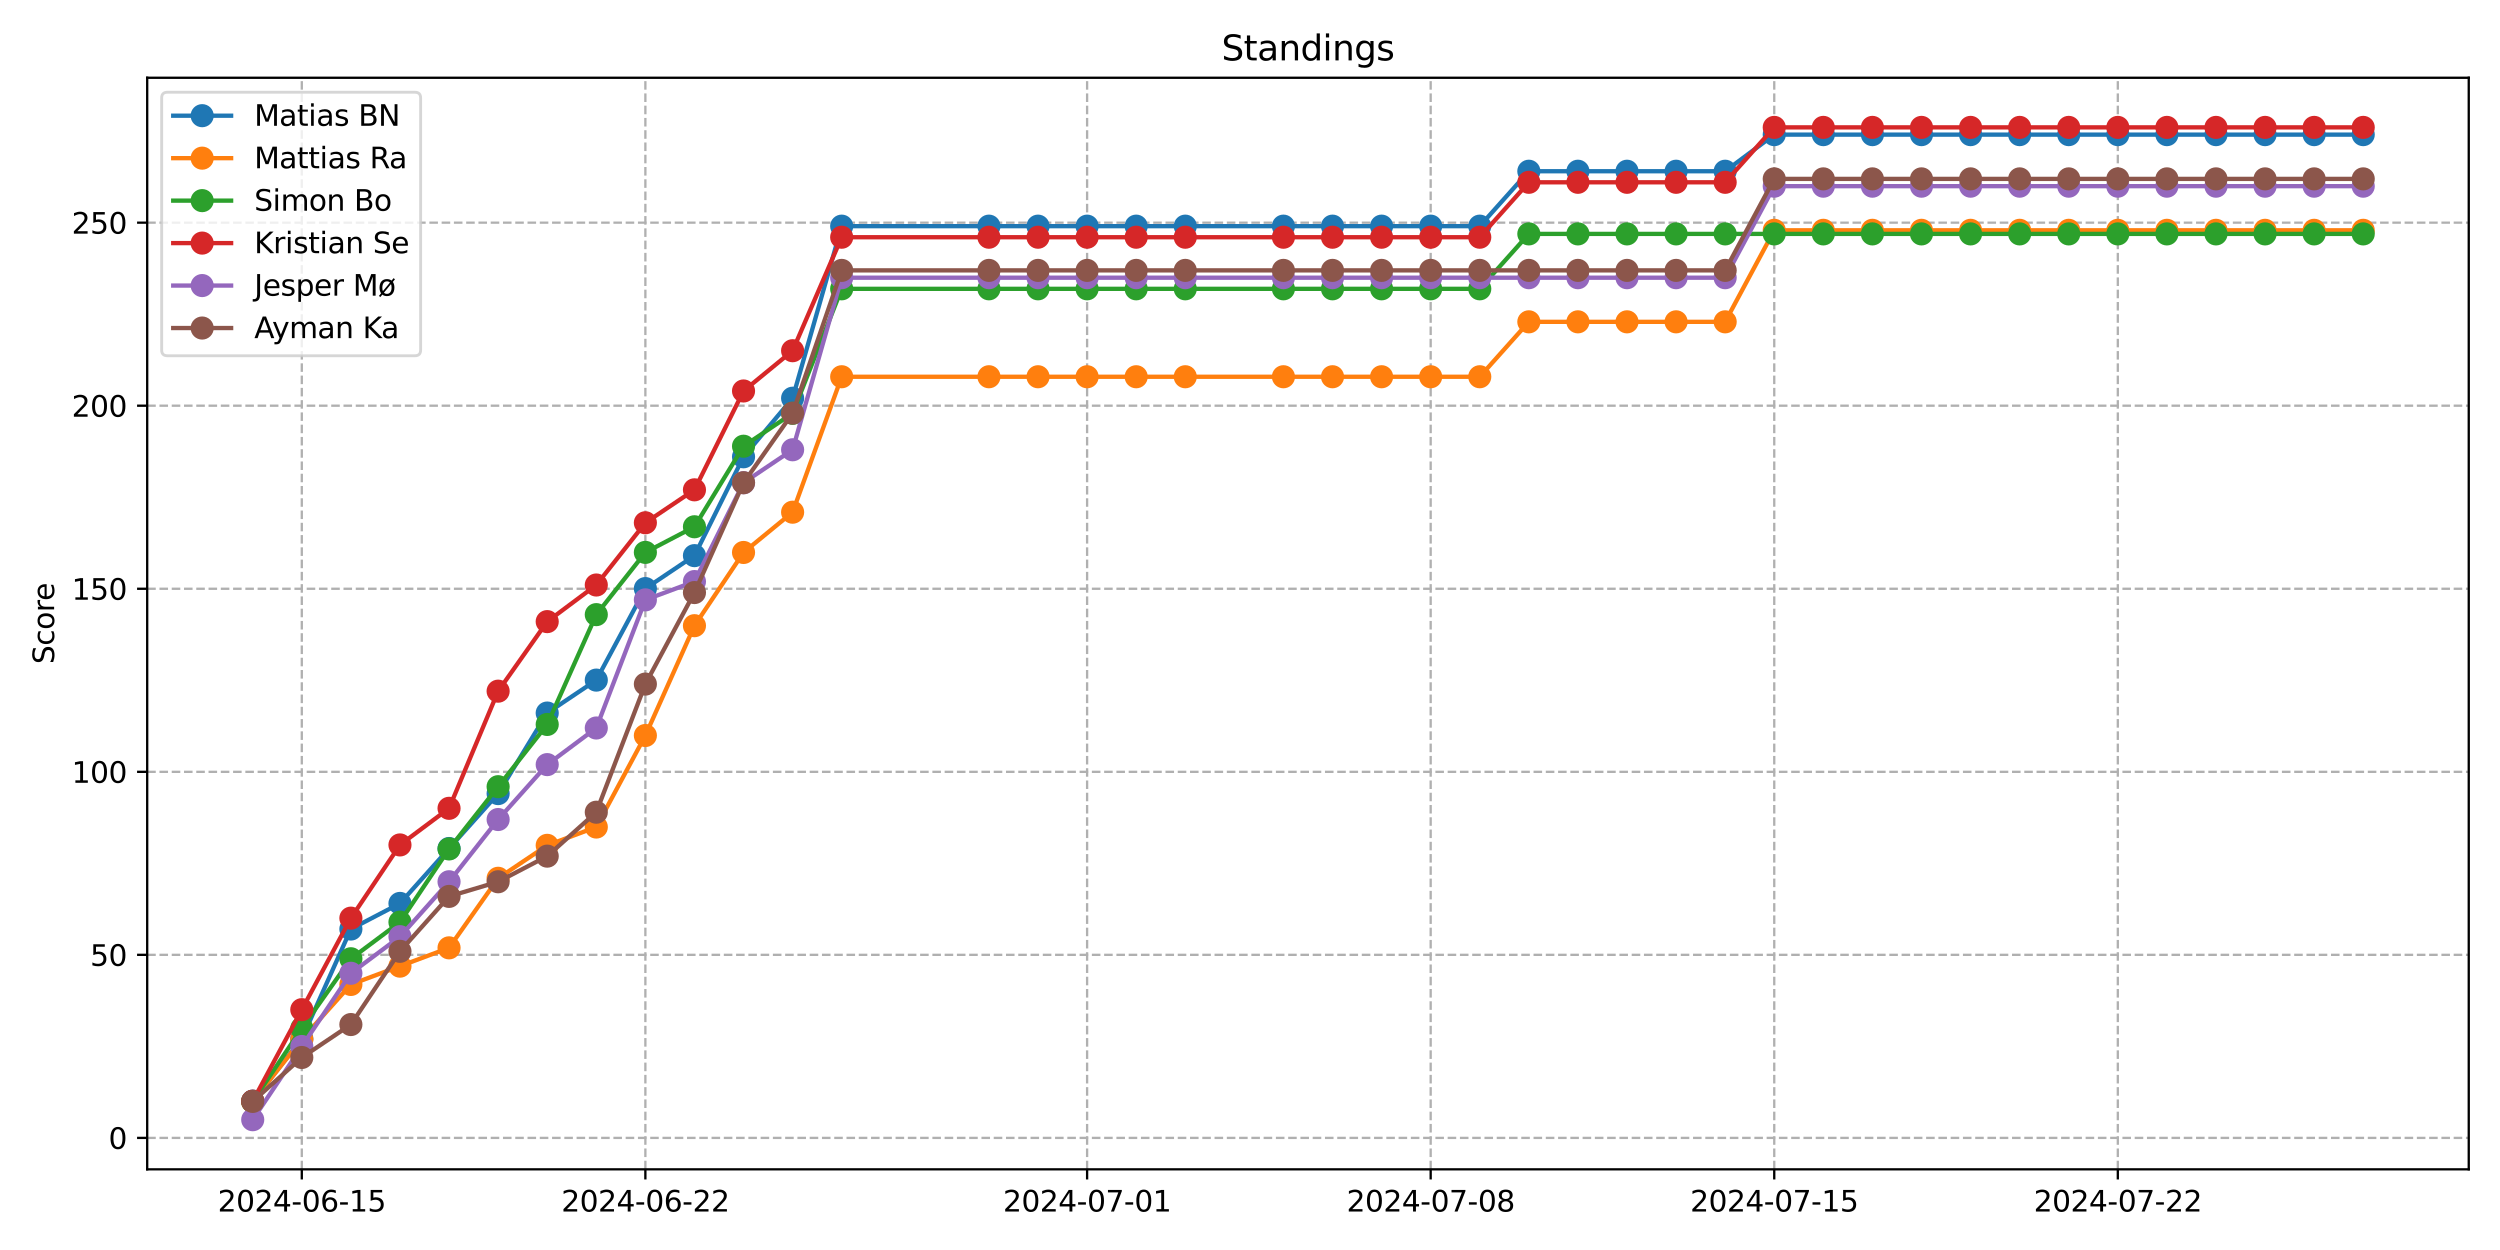 <?xml version="1.0" encoding="utf-8" standalone="no"?>
<!DOCTYPE svg PUBLIC "-//W3C//DTD SVG 1.1//EN"
  "http://www.w3.org/Graphics/SVG/1.1/DTD/svg11.dtd">
<svg xmlns:xlink="http://www.w3.org/1999/xlink" width="864pt" height="432pt" viewBox="0 0 864 432" xmlns="http://www.w3.org/2000/svg" version="1.1">
 <defs>
  <style type="text/css">*{stroke-linejoin: round; stroke-linecap: butt}</style>
 </defs>
 <g id="figure_1">
  <g id="patch_1">
   <path d="M 0 432 
L 864 432 
L 864 0 
L 0 0 
z
" style="fill: #ffffff"/>
  </g>
  <g id="axes_1">
   <g id="patch_2">
    <path d="M 50.87 404.12 
L 853.2 404.12 
L 853.2 26.88 
L 50.87 26.88 
z
" style="fill: #ffffff"/>
   </g>
   <g id="matplotlib.axis_1">
    <g id="xtick_1">
     <g id="line2d_1">
      <path d="M 104.302 404.12 
L 104.302 26.88 
" clip-path="url(#p604e85bcaf)" style="fill: none; stroke-dasharray: 2.96,1.28; stroke-dashoffset: 0; stroke: #b0b0b0; stroke-width: 0.8"/>
     </g>
     <g id="line2d_2">
      <defs>
       <path id="m9734b26f4e" d="M 0 0 
L 0 3.5 
" style="stroke: #000000; stroke-width: 0.8"/>
      </defs>
      <g>
       <use xlink:href="#m9734b26f4e" x="104.302" y="404.12" style="stroke: #000000; stroke-width: 0.8"/>
      </g>
     </g>
     <g id="text_1">
      <!-- 2024-06-15 -->
      <g transform="translate(75.244 418.718) scale(0.1 -0.1)">
       <defs>
        <path id="DejaVuSans-32" d="M 1228 531 
L 3431 531 
L 3431 0 
L 469 0 
L 469 531 
Q 828 903 1448 1529 
Q 2069 2156 2228 2338 
Q 2531 2678 2651 2914 
Q 2772 3150 2772 3378 
Q 2772 3750 2511 3984 
Q 2250 4219 1831 4219 
Q 1534 4219 1204 4116 
Q 875 4013 500 3803 
L 500 4441 
Q 881 4594 1212 4672 
Q 1544 4750 1819 4750 
Q 2544 4750 2975 4387 
Q 3406 4025 3406 3419 
Q 3406 3131 3298 2873 
Q 3191 2616 2906 2266 
Q 2828 2175 2409 1742 
Q 1991 1309 1228 531 
z
" transform="scale(0.016)"/>
        <path id="DejaVuSans-30" d="M 2034 4250 
Q 1547 4250 1301 3770 
Q 1056 3291 1056 2328 
Q 1056 1369 1301 889 
Q 1547 409 2034 409 
Q 2525 409 2770 889 
Q 3016 1369 3016 2328 
Q 3016 3291 2770 3770 
Q 2525 4250 2034 4250 
z
M 2034 4750 
Q 2819 4750 3233 4129 
Q 3647 3509 3647 2328 
Q 3647 1150 3233 529 
Q 2819 -91 2034 -91 
Q 1250 -91 836 529 
Q 422 1150 422 2328 
Q 422 3509 836 4129 
Q 1250 4750 2034 4750 
z
" transform="scale(0.016)"/>
        <path id="DejaVuSans-34" d="M 2419 4116 
L 825 1625 
L 2419 1625 
L 2419 4116 
z
M 2253 4666 
L 3047 4666 
L 3047 1625 
L 3713 1625 
L 3713 1100 
L 3047 1100 
L 3047 0 
L 2419 0 
L 2419 1100 
L 313 1100 
L 313 1709 
L 2253 4666 
z
" transform="scale(0.016)"/>
        <path id="DejaVuSans-2d" d="M 313 2009 
L 1997 2009 
L 1997 1497 
L 313 1497 
L 313 2009 
z
" transform="scale(0.016)"/>
        <path id="DejaVuSans-36" d="M 2113 2584 
Q 1688 2584 1439 2293 
Q 1191 2003 1191 1497 
Q 1191 994 1439 701 
Q 1688 409 2113 409 
Q 2538 409 2786 701 
Q 3034 994 3034 1497 
Q 3034 2003 2786 2293 
Q 2538 2584 2113 2584 
z
M 3366 4563 
L 3366 3988 
Q 3128 4100 2886 4159 
Q 2644 4219 2406 4219 
Q 1781 4219 1451 3797 
Q 1122 3375 1075 2522 
Q 1259 2794 1537 2939 
Q 1816 3084 2150 3084 
Q 2853 3084 3261 2657 
Q 3669 2231 3669 1497 
Q 3669 778 3244 343 
Q 2819 -91 2113 -91 
Q 1303 -91 875 529 
Q 447 1150 447 2328 
Q 447 3434 972 4092 
Q 1497 4750 2381 4750 
Q 2619 4750 2861 4703 
Q 3103 4656 3366 4563 
z
" transform="scale(0.016)"/>
        <path id="DejaVuSans-31" d="M 794 531 
L 1825 531 
L 1825 4091 
L 703 3866 
L 703 4441 
L 1819 4666 
L 2450 4666 
L 2450 531 
L 3481 531 
L 3481 0 
L 794 0 
L 794 531 
z
" transform="scale(0.016)"/>
        <path id="DejaVuSans-35" d="M 691 4666 
L 3169 4666 
L 3169 4134 
L 1269 4134 
L 1269 2991 
Q 1406 3038 1543 3061 
Q 1681 3084 1819 3084 
Q 2600 3084 3056 2656 
Q 3513 2228 3513 1497 
Q 3513 744 3044 326 
Q 2575 -91 1722 -91 
Q 1428 -91 1123 -41 
Q 819 9 494 109 
L 494 744 
Q 775 591 1075 516 
Q 1375 441 1709 441 
Q 2250 441 2565 725 
Q 2881 1009 2881 1497 
Q 2881 1984 2565 2268 
Q 2250 2553 1709 2553 
Q 1456 2553 1204 2497 
Q 953 2441 691 2322 
L 691 4666 
z
" transform="scale(0.016)"/>
       </defs>
       <use xlink:href="#DejaVuSans-32"/>
       <use xlink:href="#DejaVuSans-30" x="63.623"/>
       <use xlink:href="#DejaVuSans-32" x="127.246"/>
       <use xlink:href="#DejaVuSans-34" x="190.869"/>
       <use xlink:href="#DejaVuSans-2d" x="254.492"/>
       <use xlink:href="#DejaVuSans-30" x="290.576"/>
       <use xlink:href="#DejaVuSans-36" x="354.199"/>
       <use xlink:href="#DejaVuSans-2d" x="417.822"/>
       <use xlink:href="#DejaVuSans-31" x="453.906"/>
       <use xlink:href="#DejaVuSans-35" x="517.529"/>
      </g>
     </g>
    </g>
    <g id="xtick_2">
     <g id="line2d_3">
      <path d="M 223.04 404.12 
L 223.04 26.88 
" clip-path="url(#p604e85bcaf)" style="fill: none; stroke-dasharray: 2.96,1.28; stroke-dashoffset: 0; stroke: #b0b0b0; stroke-width: 0.8"/>
     </g>
     <g id="line2d_4">
      <g>
       <use xlink:href="#m9734b26f4e" x="223.04" y="404.12" style="stroke: #000000; stroke-width: 0.8"/>
      </g>
     </g>
     <g id="text_2">
      <!-- 2024-06-22 -->
      <g transform="translate(193.982 418.718) scale(0.1 -0.1)">
       <use xlink:href="#DejaVuSans-32"/>
       <use xlink:href="#DejaVuSans-30" x="63.623"/>
       <use xlink:href="#DejaVuSans-32" x="127.246"/>
       <use xlink:href="#DejaVuSans-34" x="190.869"/>
       <use xlink:href="#DejaVuSans-2d" x="254.492"/>
       <use xlink:href="#DejaVuSans-30" x="290.576"/>
       <use xlink:href="#DejaVuSans-36" x="354.199"/>
       <use xlink:href="#DejaVuSans-2d" x="417.822"/>
       <use xlink:href="#DejaVuSans-32" x="453.906"/>
       <use xlink:href="#DejaVuSans-32" x="517.529"/>
      </g>
     </g>
    </g>
    <g id="xtick_3">
     <g id="line2d_5">
      <path d="M 375.703 404.12 
L 375.703 26.88 
" clip-path="url(#p604e85bcaf)" style="fill: none; stroke-dasharray: 2.96,1.28; stroke-dashoffset: 0; stroke: #b0b0b0; stroke-width: 0.8"/>
     </g>
     <g id="line2d_6">
      <g>
       <use xlink:href="#m9734b26f4e" x="375.703" y="404.12" style="stroke: #000000; stroke-width: 0.8"/>
      </g>
     </g>
     <g id="text_3">
      <!-- 2024-07-01 -->
      <g transform="translate(346.646 418.718) scale(0.1 -0.1)">
       <defs>
        <path id="DejaVuSans-37" d="M 525 4666 
L 3525 4666 
L 3525 4397 
L 1831 0 
L 1172 0 
L 2766 4134 
L 525 4134 
L 525 4666 
z
" transform="scale(0.016)"/>
       </defs>
       <use xlink:href="#DejaVuSans-32"/>
       <use xlink:href="#DejaVuSans-30" x="63.623"/>
       <use xlink:href="#DejaVuSans-32" x="127.246"/>
       <use xlink:href="#DejaVuSans-34" x="190.869"/>
       <use xlink:href="#DejaVuSans-2d" x="254.492"/>
       <use xlink:href="#DejaVuSans-30" x="290.576"/>
       <use xlink:href="#DejaVuSans-37" x="354.199"/>
       <use xlink:href="#DejaVuSans-2d" x="417.822"/>
       <use xlink:href="#DejaVuSans-30" x="453.906"/>
       <use xlink:href="#DejaVuSans-31" x="517.529"/>
      </g>
     </g>
    </g>
    <g id="xtick_4">
     <g id="line2d_7">
      <path d="M 494.441 404.12 
L 494.441 26.88 
" clip-path="url(#p604e85bcaf)" style="fill: none; stroke-dasharray: 2.96,1.28; stroke-dashoffset: 0; stroke: #b0b0b0; stroke-width: 0.8"/>
     </g>
     <g id="line2d_8">
      <g>
       <use xlink:href="#m9734b26f4e" x="494.441" y="404.12" style="stroke: #000000; stroke-width: 0.8"/>
      </g>
     </g>
     <g id="text_4">
      <!-- 2024-07-08 -->
      <g transform="translate(465.384 418.718) scale(0.1 -0.1)">
       <defs>
        <path id="DejaVuSans-38" d="M 2034 2216 
Q 1584 2216 1326 1975 
Q 1069 1734 1069 1313 
Q 1069 891 1326 650 
Q 1584 409 2034 409 
Q 2484 409 2743 651 
Q 3003 894 3003 1313 
Q 3003 1734 2745 1975 
Q 2488 2216 2034 2216 
z
M 1403 2484 
Q 997 2584 770 2862 
Q 544 3141 544 3541 
Q 544 4100 942 4425 
Q 1341 4750 2034 4750 
Q 2731 4750 3128 4425 
Q 3525 4100 3525 3541 
Q 3525 3141 3298 2862 
Q 3072 2584 2669 2484 
Q 3125 2378 3379 2068 
Q 3634 1759 3634 1313 
Q 3634 634 3220 271 
Q 2806 -91 2034 -91 
Q 1263 -91 848 271 
Q 434 634 434 1313 
Q 434 1759 690 2068 
Q 947 2378 1403 2484 
z
M 1172 3481 
Q 1172 3119 1398 2916 
Q 1625 2713 2034 2713 
Q 2441 2713 2670 2916 
Q 2900 3119 2900 3481 
Q 2900 3844 2670 4047 
Q 2441 4250 2034 4250 
Q 1625 4250 1398 4047 
Q 1172 3844 1172 3481 
z
" transform="scale(0.016)"/>
       </defs>
       <use xlink:href="#DejaVuSans-32"/>
       <use xlink:href="#DejaVuSans-30" x="63.623"/>
       <use xlink:href="#DejaVuSans-32" x="127.246"/>
       <use xlink:href="#DejaVuSans-34" x="190.869"/>
       <use xlink:href="#DejaVuSans-2d" x="254.492"/>
       <use xlink:href="#DejaVuSans-30" x="290.576"/>
       <use xlink:href="#DejaVuSans-37" x="354.199"/>
       <use xlink:href="#DejaVuSans-2d" x="417.822"/>
       <use xlink:href="#DejaVuSans-30" x="453.906"/>
       <use xlink:href="#DejaVuSans-38" x="517.529"/>
      </g>
     </g>
    </g>
    <g id="xtick_5">
     <g id="line2d_9">
      <path d="M 613.18 404.12 
L 613.18 26.88 
" clip-path="url(#p604e85bcaf)" style="fill: none; stroke-dasharray: 2.96,1.28; stroke-dashoffset: 0; stroke: #b0b0b0; stroke-width: 0.8"/>
     </g>
     <g id="line2d_10">
      <g>
       <use xlink:href="#m9734b26f4e" x="613.18" y="404.12" style="stroke: #000000; stroke-width: 0.8"/>
      </g>
     </g>
     <g id="text_5">
      <!-- 2024-07-15 -->
      <g transform="translate(584.122 418.718) scale(0.1 -0.1)">
       <use xlink:href="#DejaVuSans-32"/>
       <use xlink:href="#DejaVuSans-30" x="63.623"/>
       <use xlink:href="#DejaVuSans-32" x="127.246"/>
       <use xlink:href="#DejaVuSans-34" x="190.869"/>
       <use xlink:href="#DejaVuSans-2d" x="254.492"/>
       <use xlink:href="#DejaVuSans-30" x="290.576"/>
       <use xlink:href="#DejaVuSans-37" x="354.199"/>
       <use xlink:href="#DejaVuSans-2d" x="417.822"/>
       <use xlink:href="#DejaVuSans-31" x="453.906"/>
       <use xlink:href="#DejaVuSans-35" x="517.529"/>
      </g>
     </g>
    </g>
    <g id="xtick_6">
     <g id="line2d_11">
      <path d="M 731.918 404.12 
L 731.918 26.88 
" clip-path="url(#p604e85bcaf)" style="fill: none; stroke-dasharray: 2.96,1.28; stroke-dashoffset: 0; stroke: #b0b0b0; stroke-width: 0.8"/>
     </g>
     <g id="line2d_12">
      <g>
       <use xlink:href="#m9734b26f4e" x="731.918" y="404.12" style="stroke: #000000; stroke-width: 0.8"/>
      </g>
     </g>
     <g id="text_6">
      <!-- 2024-07-22 -->
      <g transform="translate(702.86 418.718) scale(0.1 -0.1)">
       <use xlink:href="#DejaVuSans-32"/>
       <use xlink:href="#DejaVuSans-30" x="63.623"/>
       <use xlink:href="#DejaVuSans-32" x="127.246"/>
       <use xlink:href="#DejaVuSans-34" x="190.869"/>
       <use xlink:href="#DejaVuSans-2d" x="254.492"/>
       <use xlink:href="#DejaVuSans-30" x="290.576"/>
       <use xlink:href="#DejaVuSans-37" x="354.199"/>
       <use xlink:href="#DejaVuSans-2d" x="417.822"/>
       <use xlink:href="#DejaVuSans-32" x="453.906"/>
       <use xlink:href="#DejaVuSans-32" x="517.529"/>
      </g>
     </g>
    </g>
   </g>
   <g id="matplotlib.axis_2">
    <g id="ytick_1">
     <g id="line2d_13">
      <path d="M 50.87 393.258 
L 853.2 393.258 
" clip-path="url(#p604e85bcaf)" style="fill: none; stroke-dasharray: 2.96,1.28; stroke-dashoffset: 0; stroke: #b0b0b0; stroke-width: 0.8"/>
     </g>
     <g id="line2d_14">
      <defs>
       <path id="ma66de7f3a5" d="M 0 0 
L -3.5 0 
" style="stroke: #000000; stroke-width: 0.8"/>
      </defs>
      <g>
       <use xlink:href="#ma66de7f3a5" x="50.87" y="393.258" style="stroke: #000000; stroke-width: 0.8"/>
      </g>
     </g>
     <g id="text_7">
      <!-- 0 -->
      <g transform="translate(37.508 397.057) scale(0.1 -0.1)">
       <use xlink:href="#DejaVuSans-30"/>
      </g>
     </g>
    </g>
    <g id="ytick_2">
     <g id="line2d_15">
      <path d="M 50.87 329.998 
L 853.2 329.998 
" clip-path="url(#p604e85bcaf)" style="fill: none; stroke-dasharray: 2.96,1.28; stroke-dashoffset: 0; stroke: #b0b0b0; stroke-width: 0.8"/>
     </g>
     <g id="line2d_16">
      <g>
       <use xlink:href="#ma66de7f3a5" x="50.87" y="329.998" style="stroke: #000000; stroke-width: 0.8"/>
      </g>
     </g>
     <g id="text_8">
      <!-- 50 -->
      <g transform="translate(31.145 333.797) scale(0.1 -0.1)">
       <use xlink:href="#DejaVuSans-35"/>
       <use xlink:href="#DejaVuSans-30" x="63.623"/>
      </g>
     </g>
    </g>
    <g id="ytick_3">
     <g id="line2d_17">
      <path d="M 50.87 266.738 
L 853.2 266.738 
" clip-path="url(#p604e85bcaf)" style="fill: none; stroke-dasharray: 2.96,1.28; stroke-dashoffset: 0; stroke: #b0b0b0; stroke-width: 0.8"/>
     </g>
     <g id="line2d_18">
      <g>
       <use xlink:href="#ma66de7f3a5" x="50.87" y="266.738" style="stroke: #000000; stroke-width: 0.8"/>
      </g>
     </g>
     <g id="text_9">
      <!-- 100 -->
      <g transform="translate(24.782 270.537) scale(0.1 -0.1)">
       <use xlink:href="#DejaVuSans-31"/>
       <use xlink:href="#DejaVuSans-30" x="63.623"/>
       <use xlink:href="#DejaVuSans-30" x="127.246"/>
      </g>
     </g>
    </g>
    <g id="ytick_4">
     <g id="line2d_19">
      <path d="M 50.87 203.477 
L 853.2 203.477 
" clip-path="url(#p604e85bcaf)" style="fill: none; stroke-dasharray: 2.96,1.28; stroke-dashoffset: 0; stroke: #b0b0b0; stroke-width: 0.8"/>
     </g>
     <g id="line2d_20">
      <g>
       <use xlink:href="#ma66de7f3a5" x="50.87" y="203.477" style="stroke: #000000; stroke-width: 0.8"/>
      </g>
     </g>
     <g id="text_10">
      <!-- 150 -->
      <g transform="translate(24.782 207.277) scale(0.1 -0.1)">
       <use xlink:href="#DejaVuSans-31"/>
       <use xlink:href="#DejaVuSans-35" x="63.623"/>
       <use xlink:href="#DejaVuSans-30" x="127.246"/>
      </g>
     </g>
    </g>
    <g id="ytick_5">
     <g id="line2d_21">
      <path d="M 50.87 140.217 
L 853.2 140.217 
" clip-path="url(#p604e85bcaf)" style="fill: none; stroke-dasharray: 2.96,1.28; stroke-dashoffset: 0; stroke: #b0b0b0; stroke-width: 0.8"/>
     </g>
     <g id="line2d_22">
      <g>
       <use xlink:href="#ma66de7f3a5" x="50.87" y="140.217" style="stroke: #000000; stroke-width: 0.8"/>
      </g>
     </g>
     <g id="text_11">
      <!-- 200 -->
      <g transform="translate(24.782 144.016) scale(0.1 -0.1)">
       <use xlink:href="#DejaVuSans-32"/>
       <use xlink:href="#DejaVuSans-30" x="63.623"/>
       <use xlink:href="#DejaVuSans-30" x="127.246"/>
      </g>
     </g>
    </g>
    <g id="ytick_6">
     <g id="line2d_23">
      <path d="M 50.87 76.957 
L 853.2 76.957 
" clip-path="url(#p604e85bcaf)" style="fill: none; stroke-dasharray: 2.96,1.28; stroke-dashoffset: 0; stroke: #b0b0b0; stroke-width: 0.8"/>
     </g>
     <g id="line2d_24">
      <g>
       <use xlink:href="#ma66de7f3a5" x="50.87" y="76.957" style="stroke: #000000; stroke-width: 0.8"/>
      </g>
     </g>
     <g id="text_12">
      <!-- 250 -->
      <g transform="translate(24.782 80.756) scale(0.1 -0.1)">
       <use xlink:href="#DejaVuSans-32"/>
       <use xlink:href="#DejaVuSans-35" x="63.623"/>
       <use xlink:href="#DejaVuSans-30" x="127.246"/>
      </g>
     </g>
    </g>
    <g id="text_13">
     <!-- Score -->
     <g transform="translate(18.703 229.502) rotate(-90) scale(0.1 -0.1)">
      <defs>
       <path id="DejaVuSans-53" d="M 3425 4513 
L 3425 3897 
Q 3066 4069 2747 4153 
Q 2428 4238 2131 4238 
Q 1616 4238 1336 4038 
Q 1056 3838 1056 3469 
Q 1056 3159 1242 3001 
Q 1428 2844 1947 2747 
L 2328 2669 
Q 3034 2534 3370 2195 
Q 3706 1856 3706 1288 
Q 3706 609 3251 259 
Q 2797 -91 1919 -91 
Q 1588 -91 1214 -16 
Q 841 59 441 206 
L 441 856 
Q 825 641 1194 531 
Q 1563 422 1919 422 
Q 2459 422 2753 634 
Q 3047 847 3047 1241 
Q 3047 1584 2836 1778 
Q 2625 1972 2144 2069 
L 1759 2144 
Q 1053 2284 737 2584 
Q 422 2884 422 3419 
Q 422 4038 858 4394 
Q 1294 4750 2059 4750 
Q 2388 4750 2728 4690 
Q 3069 4631 3425 4513 
z
" transform="scale(0.016)"/>
       <path id="DejaVuSans-63" d="M 3122 3366 
L 3122 2828 
Q 2878 2963 2633 3030 
Q 2388 3097 2138 3097 
Q 1578 3097 1268 2742 
Q 959 2388 959 1747 
Q 959 1106 1268 751 
Q 1578 397 2138 397 
Q 2388 397 2633 464 
Q 2878 531 3122 666 
L 3122 134 
Q 2881 22 2623 -34 
Q 2366 -91 2075 -91 
Q 1284 -91 818 406 
Q 353 903 353 1747 
Q 353 2603 823 3093 
Q 1294 3584 2113 3584 
Q 2378 3584 2631 3529 
Q 2884 3475 3122 3366 
z
" transform="scale(0.016)"/>
       <path id="DejaVuSans-6f" d="M 1959 3097 
Q 1497 3097 1228 2736 
Q 959 2375 959 1747 
Q 959 1119 1226 758 
Q 1494 397 1959 397 
Q 2419 397 2687 759 
Q 2956 1122 2956 1747 
Q 2956 2369 2687 2733 
Q 2419 3097 1959 3097 
z
M 1959 3584 
Q 2709 3584 3137 3096 
Q 3566 2609 3566 1747 
Q 3566 888 3137 398 
Q 2709 -91 1959 -91 
Q 1206 -91 779 398 
Q 353 888 353 1747 
Q 353 2609 779 3096 
Q 1206 3584 1959 3584 
z
" transform="scale(0.016)"/>
       <path id="DejaVuSans-72" d="M 2631 2963 
Q 2534 3019 2420 3045 
Q 2306 3072 2169 3072 
Q 1681 3072 1420 2755 
Q 1159 2438 1159 1844 
L 1159 0 
L 581 0 
L 581 3500 
L 1159 3500 
L 1159 2956 
Q 1341 3275 1631 3429 
Q 1922 3584 2338 3584 
Q 2397 3584 2469 3576 
Q 2541 3569 2628 3553 
L 2631 2963 
z
" transform="scale(0.016)"/>
       <path id="DejaVuSans-65" d="M 3597 1894 
L 3597 1613 
L 953 1613 
Q 991 1019 1311 708 
Q 1631 397 2203 397 
Q 2534 397 2845 478 
Q 3156 559 3463 722 
L 3463 178 
Q 3153 47 2828 -22 
Q 2503 -91 2169 -91 
Q 1331 -91 842 396 
Q 353 884 353 1716 
Q 353 2575 817 3079 
Q 1281 3584 2069 3584 
Q 2775 3584 3186 3129 
Q 3597 2675 3597 1894 
z
M 3022 2063 
Q 3016 2534 2758 2815 
Q 2500 3097 2075 3097 
Q 1594 3097 1305 2825 
Q 1016 2553 972 2059 
L 3022 2063 
z
" transform="scale(0.016)"/>
      </defs>
      <use xlink:href="#DejaVuSans-53"/>
      <use xlink:href="#DejaVuSans-63" x="63.477"/>
      <use xlink:href="#DejaVuSans-6f" x="118.457"/>
      <use xlink:href="#DejaVuSans-72" x="179.639"/>
      <use xlink:href="#DejaVuSans-65" x="218.502"/>
     </g>
    </g>
   </g>
   <g id="line2d_25">
    <path d="M 87.34 380.542 
L 104.302 359.034 
L 121.265 321.078 
L 138.227 312.221 
L 155.19 293.243 
L 172.152 274.265 
L 189.115 246.431 
L 206.078 235.044 
L 223.04 203.414 
L 240.003 192.027 
L 256.965 157.866 
L 273.928 137.623 
L 290.89 78.158 
L 341.778 78.158 
L 358.741 78.158 
L 375.703 78.158 
L 392.666 78.158 
L 409.629 78.158 
L 443.554 78.158 
L 460.516 78.158 
L 477.479 78.158 
L 494.441 78.158 
L 511.404 78.158 
L 528.367 59.18 
L 545.329 59.18 
L 562.292 59.18 
L 579.254 59.18 
L 596.217 59.18 
L 613.18 46.528 
L 630.142 46.528 
L 647.105 46.528 
L 664.067 46.528 
L 681.03 46.528 
L 697.992 46.528 
L 714.955 46.528 
L 731.918 46.528 
L 748.88 46.528 
L 765.843 46.528 
L 782.805 46.528 
L 799.768 46.528 
L 816.73 46.528 
" clip-path="url(#p604e85bcaf)" style="fill: none; stroke: #1f77b4; stroke-width: 1.5; stroke-linecap: square"/>
    <defs>
     <path id="mb563e11202" d="M 0 3.5 
C 0.928 3.5 1.819 3.131 2.475 2.475 
C 3.131 1.819 3.5 0.928 3.5 0 
C 3.5 -0.928 3.131 -1.819 2.475 -2.475 
C 1.819 -3.131 0.928 -3.5 0 -3.5 
C -0.928 -3.5 -1.819 -3.131 -2.475 -2.475 
C -3.131 -1.819 -3.5 -0.928 -3.5 0 
C -3.5 0.928 -3.131 1.819 -2.475 2.475 
C -1.819 3.131 -0.928 3.5 0 3.5 
z
" style="stroke: #1f77b4"/>
    </defs>
    <g clip-path="url(#p604e85bcaf)">
     <use xlink:href="#mb563e11202" x="87.34" y="380.542" style="fill: #1f77b4; stroke: #1f77b4"/>
     <use xlink:href="#mb563e11202" x="104.302" y="359.034" style="fill: #1f77b4; stroke: #1f77b4"/>
     <use xlink:href="#mb563e11202" x="121.265" y="321.078" style="fill: #1f77b4; stroke: #1f77b4"/>
     <use xlink:href="#mb563e11202" x="138.227" y="312.221" style="fill: #1f77b4; stroke: #1f77b4"/>
     <use xlink:href="#mb563e11202" x="155.19" y="293.243" style="fill: #1f77b4; stroke: #1f77b4"/>
     <use xlink:href="#mb563e11202" x="172.152" y="274.265" style="fill: #1f77b4; stroke: #1f77b4"/>
     <use xlink:href="#mb563e11202" x="189.115" y="246.431" style="fill: #1f77b4; stroke: #1f77b4"/>
     <use xlink:href="#mb563e11202" x="206.078" y="235.044" style="fill: #1f77b4; stroke: #1f77b4"/>
     <use xlink:href="#mb563e11202" x="223.04" y="203.414" style="fill: #1f77b4; stroke: #1f77b4"/>
     <use xlink:href="#mb563e11202" x="240.003" y="192.027" style="fill: #1f77b4; stroke: #1f77b4"/>
     <use xlink:href="#mb563e11202" x="256.965" y="157.866" style="fill: #1f77b4; stroke: #1f77b4"/>
     <use xlink:href="#mb563e11202" x="273.928" y="137.623" style="fill: #1f77b4; stroke: #1f77b4"/>
     <use xlink:href="#mb563e11202" x="290.89" y="78.158" style="fill: #1f77b4; stroke: #1f77b4"/>
     <use xlink:href="#mb563e11202" x="341.778" y="78.158" style="fill: #1f77b4; stroke: #1f77b4"/>
     <use xlink:href="#mb563e11202" x="358.741" y="78.158" style="fill: #1f77b4; stroke: #1f77b4"/>
     <use xlink:href="#mb563e11202" x="375.703" y="78.158" style="fill: #1f77b4; stroke: #1f77b4"/>
     <use xlink:href="#mb563e11202" x="392.666" y="78.158" style="fill: #1f77b4; stroke: #1f77b4"/>
     <use xlink:href="#mb563e11202" x="409.629" y="78.158" style="fill: #1f77b4; stroke: #1f77b4"/>
     <use xlink:href="#mb563e11202" x="443.554" y="78.158" style="fill: #1f77b4; stroke: #1f77b4"/>
     <use xlink:href="#mb563e11202" x="460.516" y="78.158" style="fill: #1f77b4; stroke: #1f77b4"/>
     <use xlink:href="#mb563e11202" x="477.479" y="78.158" style="fill: #1f77b4; stroke: #1f77b4"/>
     <use xlink:href="#mb563e11202" x="494.441" y="78.158" style="fill: #1f77b4; stroke: #1f77b4"/>
     <use xlink:href="#mb563e11202" x="511.404" y="78.158" style="fill: #1f77b4; stroke: #1f77b4"/>
     <use xlink:href="#mb563e11202" x="528.367" y="59.18" style="fill: #1f77b4; stroke: #1f77b4"/>
     <use xlink:href="#mb563e11202" x="545.329" y="59.18" style="fill: #1f77b4; stroke: #1f77b4"/>
     <use xlink:href="#mb563e11202" x="562.292" y="59.18" style="fill: #1f77b4; stroke: #1f77b4"/>
     <use xlink:href="#mb563e11202" x="579.254" y="59.18" style="fill: #1f77b4; stroke: #1f77b4"/>
     <use xlink:href="#mb563e11202" x="596.217" y="59.18" style="fill: #1f77b4; stroke: #1f77b4"/>
     <use xlink:href="#mb563e11202" x="613.18" y="46.528" style="fill: #1f77b4; stroke: #1f77b4"/>
     <use xlink:href="#mb563e11202" x="630.142" y="46.528" style="fill: #1f77b4; stroke: #1f77b4"/>
     <use xlink:href="#mb563e11202" x="647.105" y="46.528" style="fill: #1f77b4; stroke: #1f77b4"/>
     <use xlink:href="#mb563e11202" x="664.067" y="46.528" style="fill: #1f77b4; stroke: #1f77b4"/>
     <use xlink:href="#mb563e11202" x="681.03" y="46.528" style="fill: #1f77b4; stroke: #1f77b4"/>
     <use xlink:href="#mb563e11202" x="697.992" y="46.528" style="fill: #1f77b4; stroke: #1f77b4"/>
     <use xlink:href="#mb563e11202" x="714.955" y="46.528" style="fill: #1f77b4; stroke: #1f77b4"/>
     <use xlink:href="#mb563e11202" x="731.918" y="46.528" style="fill: #1f77b4; stroke: #1f77b4"/>
     <use xlink:href="#mb563e11202" x="748.88" y="46.528" style="fill: #1f77b4; stroke: #1f77b4"/>
     <use xlink:href="#mb563e11202" x="765.843" y="46.528" style="fill: #1f77b4; stroke: #1f77b4"/>
     <use xlink:href="#mb563e11202" x="782.805" y="46.528" style="fill: #1f77b4; stroke: #1f77b4"/>
     <use xlink:href="#mb563e11202" x="799.768" y="46.528" style="fill: #1f77b4; stroke: #1f77b4"/>
     <use xlink:href="#mb563e11202" x="816.73" y="46.528" style="fill: #1f77b4; stroke: #1f77b4"/>
    </g>
   </g>
   <g id="line2d_26">
    <path d="M 87.34 380.713 
L 104.302 359.205 
L 121.265 340.227 
L 138.227 333.901 
L 155.19 327.575 
L 172.152 303.536 
L 189.115 292.149 
L 206.078 285.823 
L 223.04 254.193 
L 240.003 216.237 
L 256.965 190.933 
L 273.928 177.015 
L 290.89 130.203 
L 341.778 130.203 
L 358.741 130.203 
L 375.703 130.203 
L 392.666 130.203 
L 409.629 130.203 
L 443.554 130.203 
L 460.516 130.203 
L 477.479 130.203 
L 494.441 130.203 
L 511.404 130.203 
L 528.367 111.225 
L 545.329 111.225 
L 562.292 111.225 
L 579.254 111.225 
L 596.217 111.225 
L 613.18 79.595 
L 630.142 79.595 
L 647.105 79.595 
L 664.067 79.595 
L 681.03 79.595 
L 697.992 79.595 
L 714.955 79.595 
L 731.918 79.595 
L 748.88 79.595 
L 765.843 79.595 
L 782.805 79.595 
L 799.768 79.595 
L 816.73 79.595 
" clip-path="url(#p604e85bcaf)" style="fill: none; stroke: #ff7f0e; stroke-width: 1.5; stroke-linecap: square"/>
    <defs>
     <path id="m659776ae0c" d="M 0 3.5 
C 0.928 3.5 1.819 3.131 2.475 2.475 
C 3.131 1.819 3.5 0.928 3.5 0 
C 3.5 -0.928 3.131 -1.819 2.475 -2.475 
C 1.819 -3.131 0.928 -3.5 0 -3.5 
C -0.928 -3.5 -1.819 -3.131 -2.475 -2.475 
C -3.131 -1.819 -3.5 -0.928 -3.5 0 
C -3.5 0.928 -3.131 1.819 -2.475 2.475 
C -1.819 3.131 -0.928 3.5 0 3.5 
z
" style="stroke: #ff7f0e"/>
    </defs>
    <g clip-path="url(#p604e85bcaf)">
     <use xlink:href="#m659776ae0c" x="87.34" y="380.713" style="fill: #ff7f0e; stroke: #ff7f0e"/>
     <use xlink:href="#m659776ae0c" x="104.302" y="359.205" style="fill: #ff7f0e; stroke: #ff7f0e"/>
     <use xlink:href="#m659776ae0c" x="121.265" y="340.227" style="fill: #ff7f0e; stroke: #ff7f0e"/>
     <use xlink:href="#m659776ae0c" x="138.227" y="333.901" style="fill: #ff7f0e; stroke: #ff7f0e"/>
     <use xlink:href="#m659776ae0c" x="155.19" y="327.575" style="fill: #ff7f0e; stroke: #ff7f0e"/>
     <use xlink:href="#m659776ae0c" x="172.152" y="303.536" style="fill: #ff7f0e; stroke: #ff7f0e"/>
     <use xlink:href="#m659776ae0c" x="189.115" y="292.149" style="fill: #ff7f0e; stroke: #ff7f0e"/>
     <use xlink:href="#m659776ae0c" x="206.078" y="285.823" style="fill: #ff7f0e; stroke: #ff7f0e"/>
     <use xlink:href="#m659776ae0c" x="223.04" y="254.193" style="fill: #ff7f0e; stroke: #ff7f0e"/>
     <use xlink:href="#m659776ae0c" x="240.003" y="216.237" style="fill: #ff7f0e; stroke: #ff7f0e"/>
     <use xlink:href="#m659776ae0c" x="256.965" y="190.933" style="fill: #ff7f0e; stroke: #ff7f0e"/>
     <use xlink:href="#m659776ae0c" x="273.928" y="177.015" style="fill: #ff7f0e; stroke: #ff7f0e"/>
     <use xlink:href="#m659776ae0c" x="290.89" y="130.203" style="fill: #ff7f0e; stroke: #ff7f0e"/>
     <use xlink:href="#m659776ae0c" x="341.778" y="130.203" style="fill: #ff7f0e; stroke: #ff7f0e"/>
     <use xlink:href="#m659776ae0c" x="358.741" y="130.203" style="fill: #ff7f0e; stroke: #ff7f0e"/>
     <use xlink:href="#m659776ae0c" x="375.703" y="130.203" style="fill: #ff7f0e; stroke: #ff7f0e"/>
     <use xlink:href="#m659776ae0c" x="392.666" y="130.203" style="fill: #ff7f0e; stroke: #ff7f0e"/>
     <use xlink:href="#m659776ae0c" x="409.629" y="130.203" style="fill: #ff7f0e; stroke: #ff7f0e"/>
     <use xlink:href="#m659776ae0c" x="443.554" y="130.203" style="fill: #ff7f0e; stroke: #ff7f0e"/>
     <use xlink:href="#m659776ae0c" x="460.516" y="130.203" style="fill: #ff7f0e; stroke: #ff7f0e"/>
     <use xlink:href="#m659776ae0c" x="477.479" y="130.203" style="fill: #ff7f0e; stroke: #ff7f0e"/>
     <use xlink:href="#m659776ae0c" x="494.441" y="130.203" style="fill: #ff7f0e; stroke: #ff7f0e"/>
     <use xlink:href="#m659776ae0c" x="511.404" y="130.203" style="fill: #ff7f0e; stroke: #ff7f0e"/>
     <use xlink:href="#m659776ae0c" x="528.367" y="111.225" style="fill: #ff7f0e; stroke: #ff7f0e"/>
     <use xlink:href="#m659776ae0c" x="545.329" y="111.225" style="fill: #ff7f0e; stroke: #ff7f0e"/>
     <use xlink:href="#m659776ae0c" x="562.292" y="111.225" style="fill: #ff7f0e; stroke: #ff7f0e"/>
     <use xlink:href="#m659776ae0c" x="579.254" y="111.225" style="fill: #ff7f0e; stroke: #ff7f0e"/>
     <use xlink:href="#m659776ae0c" x="596.217" y="111.225" style="fill: #ff7f0e; stroke: #ff7f0e"/>
     <use xlink:href="#m659776ae0c" x="613.18" y="79.595" style="fill: #ff7f0e; stroke: #ff7f0e"/>
     <use xlink:href="#m659776ae0c" x="630.142" y="79.595" style="fill: #ff7f0e; stroke: #ff7f0e"/>
     <use xlink:href="#m659776ae0c" x="647.105" y="79.595" style="fill: #ff7f0e; stroke: #ff7f0e"/>
     <use xlink:href="#m659776ae0c" x="664.067" y="79.595" style="fill: #ff7f0e; stroke: #ff7f0e"/>
     <use xlink:href="#m659776ae0c" x="681.03" y="79.595" style="fill: #ff7f0e; stroke: #ff7f0e"/>
     <use xlink:href="#m659776ae0c" x="697.992" y="79.595" style="fill: #ff7f0e; stroke: #ff7f0e"/>
     <use xlink:href="#m659776ae0c" x="714.955" y="79.595" style="fill: #ff7f0e; stroke: #ff7f0e"/>
     <use xlink:href="#m659776ae0c" x="731.918" y="79.595" style="fill: #ff7f0e; stroke: #ff7f0e"/>
     <use xlink:href="#m659776ae0c" x="748.88" y="79.595" style="fill: #ff7f0e; stroke: #ff7f0e"/>
     <use xlink:href="#m659776ae0c" x="765.843" y="79.595" style="fill: #ff7f0e; stroke: #ff7f0e"/>
     <use xlink:href="#m659776ae0c" x="782.805" y="79.595" style="fill: #ff7f0e; stroke: #ff7f0e"/>
     <use xlink:href="#m659776ae0c" x="799.768" y="79.595" style="fill: #ff7f0e; stroke: #ff7f0e"/>
     <use xlink:href="#m659776ae0c" x="816.73" y="79.595" style="fill: #ff7f0e; stroke: #ff7f0e"/>
    </g>
   </g>
   <g id="line2d_27">
    <path d="M 87.34 380.688 
L 104.302 355.384 
L 121.265 331.345 
L 138.227 318.693 
L 155.19 293.389 
L 172.152 271.88 
L 189.115 250.372 
L 206.078 212.416 
L 223.04 190.907 
L 240.003 182.051 
L 256.965 154.216 
L 273.928 142.829 
L 290.89 99.812 
L 341.778 99.812 
L 358.741 99.812 
L 375.703 99.812 
L 392.666 99.812 
L 409.629 99.812 
L 443.554 99.812 
L 460.516 99.812 
L 477.479 99.812 
L 494.441 99.812 
L 511.404 99.812 
L 528.367 80.834 
L 545.329 80.834 
L 562.292 80.834 
L 579.254 80.834 
L 596.217 80.834 
L 613.18 80.834 
L 630.142 80.834 
L 647.105 80.834 
L 664.067 80.834 
L 681.03 80.834 
L 697.992 80.834 
L 714.955 80.834 
L 731.918 80.834 
L 748.88 80.834 
L 765.843 80.834 
L 782.805 80.834 
L 799.768 80.834 
L 816.73 80.834 
" clip-path="url(#p604e85bcaf)" style="fill: none; stroke: #2ca02c; stroke-width: 1.5; stroke-linecap: square"/>
    <defs>
     <path id="me6cb37a90d" d="M 0 3.5 
C 0.928 3.5 1.819 3.131 2.475 2.475 
C 3.131 1.819 3.5 0.928 3.5 0 
C 3.5 -0.928 3.131 -1.819 2.475 -2.475 
C 1.819 -3.131 0.928 -3.5 0 -3.5 
C -0.928 -3.5 -1.819 -3.131 -2.475 -2.475 
C -3.131 -1.819 -3.5 -0.928 -3.5 0 
C -3.5 0.928 -3.131 1.819 -2.475 2.475 
C -1.819 3.131 -0.928 3.5 0 3.5 
z
" style="stroke: #2ca02c"/>
    </defs>
    <g clip-path="url(#p604e85bcaf)">
     <use xlink:href="#me6cb37a90d" x="87.34" y="380.688" style="fill: #2ca02c; stroke: #2ca02c"/>
     <use xlink:href="#me6cb37a90d" x="104.302" y="355.384" style="fill: #2ca02c; stroke: #2ca02c"/>
     <use xlink:href="#me6cb37a90d" x="121.265" y="331.345" style="fill: #2ca02c; stroke: #2ca02c"/>
     <use xlink:href="#me6cb37a90d" x="138.227" y="318.693" style="fill: #2ca02c; stroke: #2ca02c"/>
     <use xlink:href="#me6cb37a90d" x="155.19" y="293.389" style="fill: #2ca02c; stroke: #2ca02c"/>
     <use xlink:href="#me6cb37a90d" x="172.152" y="271.88" style="fill: #2ca02c; stroke: #2ca02c"/>
     <use xlink:href="#me6cb37a90d" x="189.115" y="250.372" style="fill: #2ca02c; stroke: #2ca02c"/>
     <use xlink:href="#me6cb37a90d" x="206.078" y="212.416" style="fill: #2ca02c; stroke: #2ca02c"/>
     <use xlink:href="#me6cb37a90d" x="223.04" y="190.907" style="fill: #2ca02c; stroke: #2ca02c"/>
     <use xlink:href="#me6cb37a90d" x="240.003" y="182.051" style="fill: #2ca02c; stroke: #2ca02c"/>
     <use xlink:href="#me6cb37a90d" x="256.965" y="154.216" style="fill: #2ca02c; stroke: #2ca02c"/>
     <use xlink:href="#me6cb37a90d" x="273.928" y="142.829" style="fill: #2ca02c; stroke: #2ca02c"/>
     <use xlink:href="#me6cb37a90d" x="290.89" y="99.812" style="fill: #2ca02c; stroke: #2ca02c"/>
     <use xlink:href="#me6cb37a90d" x="341.778" y="99.812" style="fill: #2ca02c; stroke: #2ca02c"/>
     <use xlink:href="#me6cb37a90d" x="358.741" y="99.812" style="fill: #2ca02c; stroke: #2ca02c"/>
     <use xlink:href="#me6cb37a90d" x="375.703" y="99.812" style="fill: #2ca02c; stroke: #2ca02c"/>
     <use xlink:href="#me6cb37a90d" x="392.666" y="99.812" style="fill: #2ca02c; stroke: #2ca02c"/>
     <use xlink:href="#me6cb37a90d" x="409.629" y="99.812" style="fill: #2ca02c; stroke: #2ca02c"/>
     <use xlink:href="#me6cb37a90d" x="443.554" y="99.812" style="fill: #2ca02c; stroke: #2ca02c"/>
     <use xlink:href="#me6cb37a90d" x="460.516" y="99.812" style="fill: #2ca02c; stroke: #2ca02c"/>
     <use xlink:href="#me6cb37a90d" x="477.479" y="99.812" style="fill: #2ca02c; stroke: #2ca02c"/>
     <use xlink:href="#me6cb37a90d" x="494.441" y="99.812" style="fill: #2ca02c; stroke: #2ca02c"/>
     <use xlink:href="#me6cb37a90d" x="511.404" y="99.812" style="fill: #2ca02c; stroke: #2ca02c"/>
     <use xlink:href="#me6cb37a90d" x="528.367" y="80.834" style="fill: #2ca02c; stroke: #2ca02c"/>
     <use xlink:href="#me6cb37a90d" x="545.329" y="80.834" style="fill: #2ca02c; stroke: #2ca02c"/>
     <use xlink:href="#me6cb37a90d" x="562.292" y="80.834" style="fill: #2ca02c; stroke: #2ca02c"/>
     <use xlink:href="#me6cb37a90d" x="579.254" y="80.834" style="fill: #2ca02c; stroke: #2ca02c"/>
     <use xlink:href="#me6cb37a90d" x="596.217" y="80.834" style="fill: #2ca02c; stroke: #2ca02c"/>
     <use xlink:href="#me6cb37a90d" x="613.18" y="80.834" style="fill: #2ca02c; stroke: #2ca02c"/>
     <use xlink:href="#me6cb37a90d" x="630.142" y="80.834" style="fill: #2ca02c; stroke: #2ca02c"/>
     <use xlink:href="#me6cb37a90d" x="647.105" y="80.834" style="fill: #2ca02c; stroke: #2ca02c"/>
     <use xlink:href="#me6cb37a90d" x="664.067" y="80.834" style="fill: #2ca02c; stroke: #2ca02c"/>
     <use xlink:href="#me6cb37a90d" x="681.03" y="80.834" style="fill: #2ca02c; stroke: #2ca02c"/>
     <use xlink:href="#me6cb37a90d" x="697.992" y="80.834" style="fill: #2ca02c; stroke: #2ca02c"/>
     <use xlink:href="#me6cb37a90d" x="714.955" y="80.834" style="fill: #2ca02c; stroke: #2ca02c"/>
     <use xlink:href="#me6cb37a90d" x="731.918" y="80.834" style="fill: #2ca02c; stroke: #2ca02c"/>
     <use xlink:href="#me6cb37a90d" x="748.88" y="80.834" style="fill: #2ca02c; stroke: #2ca02c"/>
     <use xlink:href="#me6cb37a90d" x="765.843" y="80.834" style="fill: #2ca02c; stroke: #2ca02c"/>
     <use xlink:href="#me6cb37a90d" x="782.805" y="80.834" style="fill: #2ca02c; stroke: #2ca02c"/>
     <use xlink:href="#me6cb37a90d" x="799.768" y="80.834" style="fill: #2ca02c; stroke: #2ca02c"/>
     <use xlink:href="#me6cb37a90d" x="816.73" y="80.834" style="fill: #2ca02c; stroke: #2ca02c"/>
    </g>
   </g>
   <g id="line2d_28">
    <path d="M 87.34 380.572 
L 104.302 348.942 
L 121.265 317.312 
L 138.227 292.008 
L 155.19 279.355 
L 172.152 238.869 
L 189.115 214.83 
L 206.078 202.178 
L 223.04 180.669 
L 240.003 169.283 
L 256.965 135.122 
L 273.928 121.205 
L 290.89 81.983 
L 341.778 81.983 
L 358.741 81.983 
L 375.703 81.983 
L 392.666 81.983 
L 409.629 81.983 
L 443.554 81.983 
L 460.516 81.983 
L 477.479 81.983 
L 494.441 81.983 
L 511.404 81.983 
L 528.367 63.005 
L 545.329 63.005 
L 562.292 63.005 
L 579.254 63.005 
L 596.217 63.005 
L 613.18 44.027 
L 630.142 44.027 
L 647.105 44.027 
L 664.067 44.027 
L 681.03 44.027 
L 697.992 44.027 
L 714.955 44.027 
L 731.918 44.027 
L 748.88 44.027 
L 765.843 44.027 
L 782.805 44.027 
L 799.768 44.027 
L 816.73 44.027 
" clip-path="url(#p604e85bcaf)" style="fill: none; stroke: #d62728; stroke-width: 1.5; stroke-linecap: square"/>
    <defs>
     <path id="m2cf19b47e9" d="M 0 3.5 
C 0.928 3.5 1.819 3.131 2.475 2.475 
C 3.131 1.819 3.5 0.928 3.5 0 
C 3.5 -0.928 3.131 -1.819 2.475 -2.475 
C 1.819 -3.131 0.928 -3.5 0 -3.5 
C -0.928 -3.5 -1.819 -3.131 -2.475 -2.475 
C -3.131 -1.819 -3.5 -0.928 -3.5 0 
C -3.5 0.928 -3.131 1.819 -2.475 2.475 
C -1.819 3.131 -0.928 3.5 0 3.5 
z
" style="stroke: #d62728"/>
    </defs>
    <g clip-path="url(#p604e85bcaf)">
     <use xlink:href="#m2cf19b47e9" x="87.34" y="380.572" style="fill: #d62728; stroke: #d62728"/>
     <use xlink:href="#m2cf19b47e9" x="104.302" y="348.942" style="fill: #d62728; stroke: #d62728"/>
     <use xlink:href="#m2cf19b47e9" x="121.265" y="317.312" style="fill: #d62728; stroke: #d62728"/>
     <use xlink:href="#m2cf19b47e9" x="138.227" y="292.008" style="fill: #d62728; stroke: #d62728"/>
     <use xlink:href="#m2cf19b47e9" x="155.19" y="279.355" style="fill: #d62728; stroke: #d62728"/>
     <use xlink:href="#m2cf19b47e9" x="172.152" y="238.869" style="fill: #d62728; stroke: #d62728"/>
     <use xlink:href="#m2cf19b47e9" x="189.115" y="214.83" style="fill: #d62728; stroke: #d62728"/>
     <use xlink:href="#m2cf19b47e9" x="206.078" y="202.178" style="fill: #d62728; stroke: #d62728"/>
     <use xlink:href="#m2cf19b47e9" x="223.04" y="180.669" style="fill: #d62728; stroke: #d62728"/>
     <use xlink:href="#m2cf19b47e9" x="240.003" y="169.283" style="fill: #d62728; stroke: #d62728"/>
     <use xlink:href="#m2cf19b47e9" x="256.965" y="135.122" style="fill: #d62728; stroke: #d62728"/>
     <use xlink:href="#m2cf19b47e9" x="273.928" y="121.205" style="fill: #d62728; stroke: #d62728"/>
     <use xlink:href="#m2cf19b47e9" x="290.89" y="81.983" style="fill: #d62728; stroke: #d62728"/>
     <use xlink:href="#m2cf19b47e9" x="341.778" y="81.983" style="fill: #d62728; stroke: #d62728"/>
     <use xlink:href="#m2cf19b47e9" x="358.741" y="81.983" style="fill: #d62728; stroke: #d62728"/>
     <use xlink:href="#m2cf19b47e9" x="375.703" y="81.983" style="fill: #d62728; stroke: #d62728"/>
     <use xlink:href="#m2cf19b47e9" x="392.666" y="81.983" style="fill: #d62728; stroke: #d62728"/>
     <use xlink:href="#m2cf19b47e9" x="409.629" y="81.983" style="fill: #d62728; stroke: #d62728"/>
     <use xlink:href="#m2cf19b47e9" x="443.554" y="81.983" style="fill: #d62728; stroke: #d62728"/>
     <use xlink:href="#m2cf19b47e9" x="460.516" y="81.983" style="fill: #d62728; stroke: #d62728"/>
     <use xlink:href="#m2cf19b47e9" x="477.479" y="81.983" style="fill: #d62728; stroke: #d62728"/>
     <use xlink:href="#m2cf19b47e9" x="494.441" y="81.983" style="fill: #d62728; stroke: #d62728"/>
     <use xlink:href="#m2cf19b47e9" x="511.404" y="81.983" style="fill: #d62728; stroke: #d62728"/>
     <use xlink:href="#m2cf19b47e9" x="528.367" y="63.005" style="fill: #d62728; stroke: #d62728"/>
     <use xlink:href="#m2cf19b47e9" x="545.329" y="63.005" style="fill: #d62728; stroke: #d62728"/>
     <use xlink:href="#m2cf19b47e9" x="562.292" y="63.005" style="fill: #d62728; stroke: #d62728"/>
     <use xlink:href="#m2cf19b47e9" x="579.254" y="63.005" style="fill: #d62728; stroke: #d62728"/>
     <use xlink:href="#m2cf19b47e9" x="596.217" y="63.005" style="fill: #d62728; stroke: #d62728"/>
     <use xlink:href="#m2cf19b47e9" x="613.18" y="44.027" style="fill: #d62728; stroke: #d62728"/>
     <use xlink:href="#m2cf19b47e9" x="630.142" y="44.027" style="fill: #d62728; stroke: #d62728"/>
     <use xlink:href="#m2cf19b47e9" x="647.105" y="44.027" style="fill: #d62728; stroke: #d62728"/>
     <use xlink:href="#m2cf19b47e9" x="664.067" y="44.027" style="fill: #d62728; stroke: #d62728"/>
     <use xlink:href="#m2cf19b47e9" x="681.03" y="44.027" style="fill: #d62728; stroke: #d62728"/>
     <use xlink:href="#m2cf19b47e9" x="697.992" y="44.027" style="fill: #d62728; stroke: #d62728"/>
     <use xlink:href="#m2cf19b47e9" x="714.955" y="44.027" style="fill: #d62728; stroke: #d62728"/>
     <use xlink:href="#m2cf19b47e9" x="731.918" y="44.027" style="fill: #d62728; stroke: #d62728"/>
     <use xlink:href="#m2cf19b47e9" x="748.88" y="44.027" style="fill: #d62728; stroke: #d62728"/>
     <use xlink:href="#m2cf19b47e9" x="765.843" y="44.027" style="fill: #d62728; stroke: #d62728"/>
     <use xlink:href="#m2cf19b47e9" x="782.805" y="44.027" style="fill: #d62728; stroke: #d62728"/>
     <use xlink:href="#m2cf19b47e9" x="799.768" y="44.027" style="fill: #d62728; stroke: #d62728"/>
     <use xlink:href="#m2cf19b47e9" x="816.73" y="44.027" style="fill: #d62728; stroke: #d62728"/>
    </g>
   </g>
   <g id="line2d_29">
    <path d="M 87.34 386.973 
L 104.302 361.669 
L 121.265 336.365 
L 138.227 323.712 
L 155.19 304.734 
L 172.152 283.226 
L 189.115 264.248 
L 206.078 251.596 
L 223.04 207.314 
L 240.003 200.988 
L 256.965 166.827 
L 273.928 155.44 
L 290.89 95.975 
L 341.778 95.975 
L 358.741 95.975 
L 375.703 95.975 
L 392.666 95.975 
L 409.629 95.975 
L 443.554 95.975 
L 460.516 95.975 
L 477.479 95.975 
L 494.441 95.975 
L 511.404 95.975 
L 528.367 95.975 
L 545.329 95.975 
L 562.292 95.975 
L 579.254 95.975 
L 596.217 95.975 
L 613.18 64.345 
L 630.142 64.345 
L 647.105 64.345 
L 664.067 64.345 
L 681.03 64.345 
L 697.992 64.345 
L 714.955 64.345 
L 731.918 64.345 
L 748.88 64.345 
L 765.843 64.345 
L 782.805 64.345 
L 799.768 64.345 
L 816.73 64.345 
" clip-path="url(#p604e85bcaf)" style="fill: none; stroke: #9467bd; stroke-width: 1.5; stroke-linecap: square"/>
    <defs>
     <path id="mf1487e9bed" d="M 0 3.5 
C 0.928 3.5 1.819 3.131 2.475 2.475 
C 3.131 1.819 3.5 0.928 3.5 0 
C 3.5 -0.928 3.131 -1.819 2.475 -2.475 
C 1.819 -3.131 0.928 -3.5 0 -3.5 
C -0.928 -3.5 -1.819 -3.131 -2.475 -2.475 
C -3.131 -1.819 -3.5 -0.928 -3.5 0 
C -3.5 0.928 -3.131 1.819 -2.475 2.475 
C -1.819 3.131 -0.928 3.5 0 3.5 
z
" style="stroke: #9467bd"/>
    </defs>
    <g clip-path="url(#p604e85bcaf)">
     <use xlink:href="#mf1487e9bed" x="87.34" y="386.973" style="fill: #9467bd; stroke: #9467bd"/>
     <use xlink:href="#mf1487e9bed" x="104.302" y="361.669" style="fill: #9467bd; stroke: #9467bd"/>
     <use xlink:href="#mf1487e9bed" x="121.265" y="336.365" style="fill: #9467bd; stroke: #9467bd"/>
     <use xlink:href="#mf1487e9bed" x="138.227" y="323.712" style="fill: #9467bd; stroke: #9467bd"/>
     <use xlink:href="#mf1487e9bed" x="155.19" y="304.734" style="fill: #9467bd; stroke: #9467bd"/>
     <use xlink:href="#mf1487e9bed" x="172.152" y="283.226" style="fill: #9467bd; stroke: #9467bd"/>
     <use xlink:href="#mf1487e9bed" x="189.115" y="264.248" style="fill: #9467bd; stroke: #9467bd"/>
     <use xlink:href="#mf1487e9bed" x="206.078" y="251.596" style="fill: #9467bd; stroke: #9467bd"/>
     <use xlink:href="#mf1487e9bed" x="223.04" y="207.314" style="fill: #9467bd; stroke: #9467bd"/>
     <use xlink:href="#mf1487e9bed" x="240.003" y="200.988" style="fill: #9467bd; stroke: #9467bd"/>
     <use xlink:href="#mf1487e9bed" x="256.965" y="166.827" style="fill: #9467bd; stroke: #9467bd"/>
     <use xlink:href="#mf1487e9bed" x="273.928" y="155.44" style="fill: #9467bd; stroke: #9467bd"/>
     <use xlink:href="#mf1487e9bed" x="290.89" y="95.975" style="fill: #9467bd; stroke: #9467bd"/>
     <use xlink:href="#mf1487e9bed" x="341.778" y="95.975" style="fill: #9467bd; stroke: #9467bd"/>
     <use xlink:href="#mf1487e9bed" x="358.741" y="95.975" style="fill: #9467bd; stroke: #9467bd"/>
     <use xlink:href="#mf1487e9bed" x="375.703" y="95.975" style="fill: #9467bd; stroke: #9467bd"/>
     <use xlink:href="#mf1487e9bed" x="392.666" y="95.975" style="fill: #9467bd; stroke: #9467bd"/>
     <use xlink:href="#mf1487e9bed" x="409.629" y="95.975" style="fill: #9467bd; stroke: #9467bd"/>
     <use xlink:href="#mf1487e9bed" x="443.554" y="95.975" style="fill: #9467bd; stroke: #9467bd"/>
     <use xlink:href="#mf1487e9bed" x="460.516" y="95.975" style="fill: #9467bd; stroke: #9467bd"/>
     <use xlink:href="#mf1487e9bed" x="477.479" y="95.975" style="fill: #9467bd; stroke: #9467bd"/>
     <use xlink:href="#mf1487e9bed" x="494.441" y="95.975" style="fill: #9467bd; stroke: #9467bd"/>
     <use xlink:href="#mf1487e9bed" x="511.404" y="95.975" style="fill: #9467bd; stroke: #9467bd"/>
     <use xlink:href="#mf1487e9bed" x="528.367" y="95.975" style="fill: #9467bd; stroke: #9467bd"/>
     <use xlink:href="#mf1487e9bed" x="545.329" y="95.975" style="fill: #9467bd; stroke: #9467bd"/>
     <use xlink:href="#mf1487e9bed" x="562.292" y="95.975" style="fill: #9467bd; stroke: #9467bd"/>
     <use xlink:href="#mf1487e9bed" x="579.254" y="95.975" style="fill: #9467bd; stroke: #9467bd"/>
     <use xlink:href="#mf1487e9bed" x="596.217" y="95.975" style="fill: #9467bd; stroke: #9467bd"/>
     <use xlink:href="#mf1487e9bed" x="613.18" y="64.345" style="fill: #9467bd; stroke: #9467bd"/>
     <use xlink:href="#mf1487e9bed" x="630.142" y="64.345" style="fill: #9467bd; stroke: #9467bd"/>
     <use xlink:href="#mf1487e9bed" x="647.105" y="64.345" style="fill: #9467bd; stroke: #9467bd"/>
     <use xlink:href="#mf1487e9bed" x="664.067" y="64.345" style="fill: #9467bd; stroke: #9467bd"/>
     <use xlink:href="#mf1487e9bed" x="681.03" y="64.345" style="fill: #9467bd; stroke: #9467bd"/>
     <use xlink:href="#mf1487e9bed" x="697.992" y="64.345" style="fill: #9467bd; stroke: #9467bd"/>
     <use xlink:href="#mf1487e9bed" x="714.955" y="64.345" style="fill: #9467bd; stroke: #9467bd"/>
     <use xlink:href="#mf1487e9bed" x="731.918" y="64.345" style="fill: #9467bd; stroke: #9467bd"/>
     <use xlink:href="#mf1487e9bed" x="748.88" y="64.345" style="fill: #9467bd; stroke: #9467bd"/>
     <use xlink:href="#mf1487e9bed" x="765.843" y="64.345" style="fill: #9467bd; stroke: #9467bd"/>
     <use xlink:href="#mf1487e9bed" x="782.805" y="64.345" style="fill: #9467bd; stroke: #9467bd"/>
     <use xlink:href="#mf1487e9bed" x="799.768" y="64.345" style="fill: #9467bd; stroke: #9467bd"/>
     <use xlink:href="#mf1487e9bed" x="816.73" y="64.345" style="fill: #9467bd; stroke: #9467bd"/>
    </g>
   </g>
   <g id="line2d_30">
    <path d="M 87.34 380.65 
L 104.302 365.468 
L 121.265 354.081 
L 138.227 328.777 
L 155.19 309.799 
L 172.152 304.738 
L 189.115 295.882 
L 206.078 280.699 
L 223.04 236.417 
L 240.003 204.787 
L 256.965 166.831 
L 273.928 142.792 
L 290.89 93.449 
L 341.778 93.449 
L 358.741 93.449 
L 375.703 93.449 
L 392.666 93.449 
L 409.629 93.449 
L 443.554 93.449 
L 460.516 93.449 
L 477.479 93.449 
L 494.441 93.449 
L 511.404 93.449 
L 528.367 93.449 
L 545.329 93.449 
L 562.292 93.449 
L 579.254 93.449 
L 596.217 93.449 
L 613.18 61.819 
L 630.142 61.819 
L 647.105 61.819 
L 664.067 61.819 
L 681.03 61.819 
L 697.992 61.819 
L 714.955 61.819 
L 731.918 61.819 
L 748.88 61.819 
L 765.843 61.819 
L 782.805 61.819 
L 799.768 61.819 
L 816.73 61.819 
" clip-path="url(#p604e85bcaf)" style="fill: none; stroke: #8c564b; stroke-width: 1.5; stroke-linecap: square"/>
    <defs>
     <path id="m4344d79a0c" d="M 0 3.5 
C 0.928 3.5 1.819 3.131 2.475 2.475 
C 3.131 1.819 3.5 0.928 3.5 0 
C 3.5 -0.928 3.131 -1.819 2.475 -2.475 
C 1.819 -3.131 0.928 -3.5 0 -3.5 
C -0.928 -3.5 -1.819 -3.131 -2.475 -2.475 
C -3.131 -1.819 -3.5 -0.928 -3.5 0 
C -3.5 0.928 -3.131 1.819 -2.475 2.475 
C -1.819 3.131 -0.928 3.5 0 3.5 
z
" style="stroke: #8c564b"/>
    </defs>
    <g clip-path="url(#p604e85bcaf)">
     <use xlink:href="#m4344d79a0c" x="87.34" y="380.65" style="fill: #8c564b; stroke: #8c564b"/>
     <use xlink:href="#m4344d79a0c" x="104.302" y="365.468" style="fill: #8c564b; stroke: #8c564b"/>
     <use xlink:href="#m4344d79a0c" x="121.265" y="354.081" style="fill: #8c564b; stroke: #8c564b"/>
     <use xlink:href="#m4344d79a0c" x="138.227" y="328.777" style="fill: #8c564b; stroke: #8c564b"/>
     <use xlink:href="#m4344d79a0c" x="155.19" y="309.799" style="fill: #8c564b; stroke: #8c564b"/>
     <use xlink:href="#m4344d79a0c" x="172.152" y="304.738" style="fill: #8c564b; stroke: #8c564b"/>
     <use xlink:href="#m4344d79a0c" x="189.115" y="295.882" style="fill: #8c564b; stroke: #8c564b"/>
     <use xlink:href="#m4344d79a0c" x="206.078" y="280.699" style="fill: #8c564b; stroke: #8c564b"/>
     <use xlink:href="#m4344d79a0c" x="223.04" y="236.417" style="fill: #8c564b; stroke: #8c564b"/>
     <use xlink:href="#m4344d79a0c" x="240.003" y="204.787" style="fill: #8c564b; stroke: #8c564b"/>
     <use xlink:href="#m4344d79a0c" x="256.965" y="166.831" style="fill: #8c564b; stroke: #8c564b"/>
     <use xlink:href="#m4344d79a0c" x="273.928" y="142.792" style="fill: #8c564b; stroke: #8c564b"/>
     <use xlink:href="#m4344d79a0c" x="290.89" y="93.449" style="fill: #8c564b; stroke: #8c564b"/>
     <use xlink:href="#m4344d79a0c" x="341.778" y="93.449" style="fill: #8c564b; stroke: #8c564b"/>
     <use xlink:href="#m4344d79a0c" x="358.741" y="93.449" style="fill: #8c564b; stroke: #8c564b"/>
     <use xlink:href="#m4344d79a0c" x="375.703" y="93.449" style="fill: #8c564b; stroke: #8c564b"/>
     <use xlink:href="#m4344d79a0c" x="392.666" y="93.449" style="fill: #8c564b; stroke: #8c564b"/>
     <use xlink:href="#m4344d79a0c" x="409.629" y="93.449" style="fill: #8c564b; stroke: #8c564b"/>
     <use xlink:href="#m4344d79a0c" x="443.554" y="93.449" style="fill: #8c564b; stroke: #8c564b"/>
     <use xlink:href="#m4344d79a0c" x="460.516" y="93.449" style="fill: #8c564b; stroke: #8c564b"/>
     <use xlink:href="#m4344d79a0c" x="477.479" y="93.449" style="fill: #8c564b; stroke: #8c564b"/>
     <use xlink:href="#m4344d79a0c" x="494.441" y="93.449" style="fill: #8c564b; stroke: #8c564b"/>
     <use xlink:href="#m4344d79a0c" x="511.404" y="93.449" style="fill: #8c564b; stroke: #8c564b"/>
     <use xlink:href="#m4344d79a0c" x="528.367" y="93.449" style="fill: #8c564b; stroke: #8c564b"/>
     <use xlink:href="#m4344d79a0c" x="545.329" y="93.449" style="fill: #8c564b; stroke: #8c564b"/>
     <use xlink:href="#m4344d79a0c" x="562.292" y="93.449" style="fill: #8c564b; stroke: #8c564b"/>
     <use xlink:href="#m4344d79a0c" x="579.254" y="93.449" style="fill: #8c564b; stroke: #8c564b"/>
     <use xlink:href="#m4344d79a0c" x="596.217" y="93.449" style="fill: #8c564b; stroke: #8c564b"/>
     <use xlink:href="#m4344d79a0c" x="613.18" y="61.819" style="fill: #8c564b; stroke: #8c564b"/>
     <use xlink:href="#m4344d79a0c" x="630.142" y="61.819" style="fill: #8c564b; stroke: #8c564b"/>
     <use xlink:href="#m4344d79a0c" x="647.105" y="61.819" style="fill: #8c564b; stroke: #8c564b"/>
     <use xlink:href="#m4344d79a0c" x="664.067" y="61.819" style="fill: #8c564b; stroke: #8c564b"/>
     <use xlink:href="#m4344d79a0c" x="681.03" y="61.819" style="fill: #8c564b; stroke: #8c564b"/>
     <use xlink:href="#m4344d79a0c" x="697.992" y="61.819" style="fill: #8c564b; stroke: #8c564b"/>
     <use xlink:href="#m4344d79a0c" x="714.955" y="61.819" style="fill: #8c564b; stroke: #8c564b"/>
     <use xlink:href="#m4344d79a0c" x="731.918" y="61.819" style="fill: #8c564b; stroke: #8c564b"/>
     <use xlink:href="#m4344d79a0c" x="748.88" y="61.819" style="fill: #8c564b; stroke: #8c564b"/>
     <use xlink:href="#m4344d79a0c" x="765.843" y="61.819" style="fill: #8c564b; stroke: #8c564b"/>
     <use xlink:href="#m4344d79a0c" x="782.805" y="61.819" style="fill: #8c564b; stroke: #8c564b"/>
     <use xlink:href="#m4344d79a0c" x="799.768" y="61.819" style="fill: #8c564b; stroke: #8c564b"/>
     <use xlink:href="#m4344d79a0c" x="816.73" y="61.819" style="fill: #8c564b; stroke: #8c564b"/>
    </g>
   </g>
   <g id="patch_3">
    <path d="M 50.87 404.12 
L 50.87 26.88 
" style="fill: none; stroke: #000000; stroke-width: 0.8; stroke-linejoin: miter; stroke-linecap: square"/>
   </g>
   <g id="patch_4">
    <path d="M 853.2 404.12 
L 853.2 26.88 
" style="fill: none; stroke: #000000; stroke-width: 0.8; stroke-linejoin: miter; stroke-linecap: square"/>
   </g>
   <g id="patch_5">
    <path d="M 50.87 404.12 
L 853.2 404.12 
" style="fill: none; stroke: #000000; stroke-width: 0.8; stroke-linejoin: miter; stroke-linecap: square"/>
   </g>
   <g id="patch_6">
    <path d="M 50.87 26.88 
L 853.2 26.88 
" style="fill: none; stroke: #000000; stroke-width: 0.8; stroke-linejoin: miter; stroke-linecap: square"/>
   </g>
   <g id="text_14">
    <!-- Standings -->
    <g transform="translate(422.181 20.88) scale(0.12 -0.12)">
     <defs>
      <path id="DejaVuSans-74" d="M 1172 4494 
L 1172 3500 
L 2356 3500 
L 2356 3053 
L 1172 3053 
L 1172 1153 
Q 1172 725 1289 603 
Q 1406 481 1766 481 
L 2356 481 
L 2356 0 
L 1766 0 
Q 1100 0 847 248 
Q 594 497 594 1153 
L 594 3053 
L 172 3053 
L 172 3500 
L 594 3500 
L 594 4494 
L 1172 4494 
z
" transform="scale(0.016)"/>
      <path id="DejaVuSans-61" d="M 2194 1759 
Q 1497 1759 1228 1600 
Q 959 1441 959 1056 
Q 959 750 1161 570 
Q 1363 391 1709 391 
Q 2188 391 2477 730 
Q 2766 1069 2766 1631 
L 2766 1759 
L 2194 1759 
z
M 3341 1997 
L 3341 0 
L 2766 0 
L 2766 531 
Q 2569 213 2275 61 
Q 1981 -91 1556 -91 
Q 1019 -91 701 211 
Q 384 513 384 1019 
Q 384 1609 779 1909 
Q 1175 2209 1959 2209 
L 2766 2209 
L 2766 2266 
Q 2766 2663 2505 2880 
Q 2244 3097 1772 3097 
Q 1472 3097 1187 3025 
Q 903 2953 641 2809 
L 641 3341 
Q 956 3463 1253 3523 
Q 1550 3584 1831 3584 
Q 2591 3584 2966 3190 
Q 3341 2797 3341 1997 
z
" transform="scale(0.016)"/>
      <path id="DejaVuSans-6e" d="M 3513 2113 
L 3513 0 
L 2938 0 
L 2938 2094 
Q 2938 2591 2744 2837 
Q 2550 3084 2163 3084 
Q 1697 3084 1428 2787 
Q 1159 2491 1159 1978 
L 1159 0 
L 581 0 
L 581 3500 
L 1159 3500 
L 1159 2956 
Q 1366 3272 1645 3428 
Q 1925 3584 2291 3584 
Q 2894 3584 3203 3211 
Q 3513 2838 3513 2113 
z
" transform="scale(0.016)"/>
      <path id="DejaVuSans-64" d="M 2906 2969 
L 2906 4863 
L 3481 4863 
L 3481 0 
L 2906 0 
L 2906 525 
Q 2725 213 2448 61 
Q 2172 -91 1784 -91 
Q 1150 -91 751 415 
Q 353 922 353 1747 
Q 353 2572 751 3078 
Q 1150 3584 1784 3584 
Q 2172 3584 2448 3432 
Q 2725 3281 2906 2969 
z
M 947 1747 
Q 947 1113 1208 752 
Q 1469 391 1925 391 
Q 2381 391 2643 752 
Q 2906 1113 2906 1747 
Q 2906 2381 2643 2742 
Q 2381 3103 1925 3103 
Q 1469 3103 1208 2742 
Q 947 2381 947 1747 
z
" transform="scale(0.016)"/>
      <path id="DejaVuSans-69" d="M 603 3500 
L 1178 3500 
L 1178 0 
L 603 0 
L 603 3500 
z
M 603 4863 
L 1178 4863 
L 1178 4134 
L 603 4134 
L 603 4863 
z
" transform="scale(0.016)"/>
      <path id="DejaVuSans-67" d="M 2906 1791 
Q 2906 2416 2648 2759 
Q 2391 3103 1925 3103 
Q 1463 3103 1205 2759 
Q 947 2416 947 1791 
Q 947 1169 1205 825 
Q 1463 481 1925 481 
Q 2391 481 2648 825 
Q 2906 1169 2906 1791 
z
M 3481 434 
Q 3481 -459 3084 -895 
Q 2688 -1331 1869 -1331 
Q 1566 -1331 1297 -1286 
Q 1028 -1241 775 -1147 
L 775 -588 
Q 1028 -725 1275 -790 
Q 1522 -856 1778 -856 
Q 2344 -856 2625 -561 
Q 2906 -266 2906 331 
L 2906 616 
Q 2728 306 2450 153 
Q 2172 0 1784 0 
Q 1141 0 747 490 
Q 353 981 353 1791 
Q 353 2603 747 3093 
Q 1141 3584 1784 3584 
Q 2172 3584 2450 3431 
Q 2728 3278 2906 2969 
L 2906 3500 
L 3481 3500 
L 3481 434 
z
" transform="scale(0.016)"/>
      <path id="DejaVuSans-73" d="M 2834 3397 
L 2834 2853 
Q 2591 2978 2328 3040 
Q 2066 3103 1784 3103 
Q 1356 3103 1142 2972 
Q 928 2841 928 2578 
Q 928 2378 1081 2264 
Q 1234 2150 1697 2047 
L 1894 2003 
Q 2506 1872 2764 1633 
Q 3022 1394 3022 966 
Q 3022 478 2636 193 
Q 2250 -91 1575 -91 
Q 1294 -91 989 -36 
Q 684 19 347 128 
L 347 722 
Q 666 556 975 473 
Q 1284 391 1588 391 
Q 1994 391 2212 530 
Q 2431 669 2431 922 
Q 2431 1156 2273 1281 
Q 2116 1406 1581 1522 
L 1381 1569 
Q 847 1681 609 1914 
Q 372 2147 372 2553 
Q 372 3047 722 3315 
Q 1072 3584 1716 3584 
Q 2034 3584 2315 3537 
Q 2597 3491 2834 3397 
z
" transform="scale(0.016)"/>
     </defs>
     <use xlink:href="#DejaVuSans-53"/>
     <use xlink:href="#DejaVuSans-74" x="63.477"/>
     <use xlink:href="#DejaVuSans-61" x="102.686"/>
     <use xlink:href="#DejaVuSans-6e" x="163.965"/>
     <use xlink:href="#DejaVuSans-64" x="227.344"/>
     <use xlink:href="#DejaVuSans-69" x="290.82"/>
     <use xlink:href="#DejaVuSans-6e" x="318.604"/>
     <use xlink:href="#DejaVuSans-67" x="381.982"/>
     <use xlink:href="#DejaVuSans-73" x="445.459"/>
    </g>
   </g>
   <g id="legend_1">
    <g id="patch_7">
     <path d="M 57.87 122.949 
L 143.37 122.949 
Q 145.37 122.949 145.37 120.949 
L 145.37 33.88 
Q 145.37 31.88 143.37 31.88 
L 57.87 31.88 
Q 55.87 31.88 55.87 33.88 
L 55.87 120.949 
Q 55.87 122.949 57.87 122.949 
z
" style="fill: #ffffff; opacity: 0.8; stroke: #cccccc; stroke-linejoin: miter"/>
    </g>
    <g id="line2d_31">
     <path d="M 59.87 39.978 
L 69.87 39.978 
L 79.87 39.978 
" style="fill: none; stroke: #1f77b4; stroke-width: 1.5; stroke-linecap: square"/>
     <g>
      <use xlink:href="#mb563e11202" x="69.87" y="39.978" style="fill: #1f77b4; stroke: #1f77b4"/>
     </g>
    </g>
    <g id="text_15">
     <!-- Matias BN -->
     <g transform="translate(87.87 43.478) scale(0.1 -0.1)">
      <defs>
       <path id="DejaVuSans-4d" d="M 628 4666 
L 1569 4666 
L 2759 1491 
L 3956 4666 
L 4897 4666 
L 4897 0 
L 4281 0 
L 4281 4097 
L 3078 897 
L 2444 897 
L 1241 4097 
L 1241 0 
L 628 0 
L 628 4666 
z
" transform="scale(0.016)"/>
       <path id="DejaVuSans-20" transform="scale(0.016)"/>
       <path id="DejaVuSans-42" d="M 1259 2228 
L 1259 519 
L 2272 519 
Q 2781 519 3026 730 
Q 3272 941 3272 1375 
Q 3272 1813 3026 2020 
Q 2781 2228 2272 2228 
L 1259 2228 
z
M 1259 4147 
L 1259 2741 
L 2194 2741 
Q 2656 2741 2882 2914 
Q 3109 3088 3109 3444 
Q 3109 3797 2882 3972 
Q 2656 4147 2194 4147 
L 1259 4147 
z
M 628 4666 
L 2241 4666 
Q 2963 4666 3353 4366 
Q 3744 4066 3744 3513 
Q 3744 3084 3544 2831 
Q 3344 2578 2956 2516 
Q 3422 2416 3680 2098 
Q 3938 1781 3938 1306 
Q 3938 681 3513 340 
Q 3088 0 2303 0 
L 628 0 
L 628 4666 
z
" transform="scale(0.016)"/>
       <path id="DejaVuSans-4e" d="M 628 4666 
L 1478 4666 
L 3547 763 
L 3547 4666 
L 4159 4666 
L 4159 0 
L 3309 0 
L 1241 3903 
L 1241 0 
L 628 0 
L 628 4666 
z
" transform="scale(0.016)"/>
      </defs>
      <use xlink:href="#DejaVuSans-4d"/>
      <use xlink:href="#DejaVuSans-61" x="86.279"/>
      <use xlink:href="#DejaVuSans-74" x="147.559"/>
      <use xlink:href="#DejaVuSans-69" x="186.768"/>
      <use xlink:href="#DejaVuSans-61" x="214.551"/>
      <use xlink:href="#DejaVuSans-73" x="275.83"/>
      <use xlink:href="#DejaVuSans-20" x="327.93"/>
      <use xlink:href="#DejaVuSans-42" x="359.717"/>
      <use xlink:href="#DejaVuSans-4e" x="428.32"/>
     </g>
    </g>
    <g id="line2d_32">
     <path d="M 59.87 54.657 
L 69.87 54.657 
L 79.87 54.657 
" style="fill: none; stroke: #ff7f0e; stroke-width: 1.5; stroke-linecap: square"/>
     <g>
      <use xlink:href="#m659776ae0c" x="69.87" y="54.657" style="fill: #ff7f0e; stroke: #ff7f0e"/>
     </g>
    </g>
    <g id="text_16">
     <!-- Mattias Ra -->
     <g transform="translate(87.87 58.157) scale(0.1 -0.1)">
      <defs>
       <path id="DejaVuSans-52" d="M 2841 2188 
Q 3044 2119 3236 1894 
Q 3428 1669 3622 1275 
L 4263 0 
L 3584 0 
L 2988 1197 
Q 2756 1666 2539 1819 
Q 2322 1972 1947 1972 
L 1259 1972 
L 1259 0 
L 628 0 
L 628 4666 
L 2053 4666 
Q 2853 4666 3247 4331 
Q 3641 3997 3641 3322 
Q 3641 2881 3436 2590 
Q 3231 2300 2841 2188 
z
M 1259 4147 
L 1259 2491 
L 2053 2491 
Q 2509 2491 2742 2702 
Q 2975 2913 2975 3322 
Q 2975 3731 2742 3939 
Q 2509 4147 2053 4147 
L 1259 4147 
z
" transform="scale(0.016)"/>
      </defs>
      <use xlink:href="#DejaVuSans-4d"/>
      <use xlink:href="#DejaVuSans-61" x="86.279"/>
      <use xlink:href="#DejaVuSans-74" x="147.559"/>
      <use xlink:href="#DejaVuSans-74" x="186.768"/>
      <use xlink:href="#DejaVuSans-69" x="225.977"/>
      <use xlink:href="#DejaVuSans-61" x="253.76"/>
      <use xlink:href="#DejaVuSans-73" x="315.039"/>
      <use xlink:href="#DejaVuSans-20" x="367.139"/>
      <use xlink:href="#DejaVuSans-52" x="398.926"/>
      <use xlink:href="#DejaVuSans-61" x="466.158"/>
     </g>
    </g>
    <g id="line2d_33">
     <path d="M 59.87 69.335 
L 69.87 69.335 
L 79.87 69.335 
" style="fill: none; stroke: #2ca02c; stroke-width: 1.5; stroke-linecap: square"/>
     <g>
      <use xlink:href="#me6cb37a90d" x="69.87" y="69.335" style="fill: #2ca02c; stroke: #2ca02c"/>
     </g>
    </g>
    <g id="text_17">
     <!-- Simon Bo -->
     <g transform="translate(87.87 72.835) scale(0.1 -0.1)">
      <defs>
       <path id="DejaVuSans-6d" d="M 3328 2828 
Q 3544 3216 3844 3400 
Q 4144 3584 4550 3584 
Q 5097 3584 5394 3201 
Q 5691 2819 5691 2113 
L 5691 0 
L 5113 0 
L 5113 2094 
Q 5113 2597 4934 2840 
Q 4756 3084 4391 3084 
Q 3944 3084 3684 2787 
Q 3425 2491 3425 1978 
L 3425 0 
L 2847 0 
L 2847 2094 
Q 2847 2600 2669 2842 
Q 2491 3084 2119 3084 
Q 1678 3084 1418 2786 
Q 1159 2488 1159 1978 
L 1159 0 
L 581 0 
L 581 3500 
L 1159 3500 
L 1159 2956 
Q 1356 3278 1631 3431 
Q 1906 3584 2284 3584 
Q 2666 3584 2933 3390 
Q 3200 3197 3328 2828 
z
" transform="scale(0.016)"/>
      </defs>
      <use xlink:href="#DejaVuSans-53"/>
      <use xlink:href="#DejaVuSans-69" x="63.477"/>
      <use xlink:href="#DejaVuSans-6d" x="91.26"/>
      <use xlink:href="#DejaVuSans-6f" x="188.672"/>
      <use xlink:href="#DejaVuSans-6e" x="249.854"/>
      <use xlink:href="#DejaVuSans-20" x="313.232"/>
      <use xlink:href="#DejaVuSans-42" x="345.02"/>
      <use xlink:href="#DejaVuSans-6f" x="413.623"/>
     </g>
    </g>
    <g id="line2d_34">
     <path d="M 59.87 84.013 
L 69.87 84.013 
L 79.87 84.013 
" style="fill: none; stroke: #d62728; stroke-width: 1.5; stroke-linecap: square"/>
     <g>
      <use xlink:href="#m2cf19b47e9" x="69.87" y="84.013" style="fill: #d62728; stroke: #d62728"/>
     </g>
    </g>
    <g id="text_18">
     <!-- Kristian Se -->
     <g transform="translate(87.87 87.513) scale(0.1 -0.1)">
      <defs>
       <path id="DejaVuSans-4b" d="M 628 4666 
L 1259 4666 
L 1259 2694 
L 3353 4666 
L 4166 4666 
L 1850 2491 
L 4331 0 
L 3500 0 
L 1259 2247 
L 1259 0 
L 628 0 
L 628 4666 
z
" transform="scale(0.016)"/>
      </defs>
      <use xlink:href="#DejaVuSans-4b"/>
      <use xlink:href="#DejaVuSans-72" x="65.576"/>
      <use xlink:href="#DejaVuSans-69" x="106.689"/>
      <use xlink:href="#DejaVuSans-73" x="134.473"/>
      <use xlink:href="#DejaVuSans-74" x="186.572"/>
      <use xlink:href="#DejaVuSans-69" x="225.781"/>
      <use xlink:href="#DejaVuSans-61" x="253.564"/>
      <use xlink:href="#DejaVuSans-6e" x="314.844"/>
      <use xlink:href="#DejaVuSans-20" x="378.223"/>
      <use xlink:href="#DejaVuSans-53" x="410.01"/>
      <use xlink:href="#DejaVuSans-65" x="473.486"/>
     </g>
    </g>
    <g id="line2d_35">
     <path d="M 59.87 98.691 
L 69.87 98.691 
L 79.87 98.691 
" style="fill: none; stroke: #9467bd; stroke-width: 1.5; stroke-linecap: square"/>
     <g>
      <use xlink:href="#mf1487e9bed" x="69.87" y="98.691" style="fill: #9467bd; stroke: #9467bd"/>
     </g>
    </g>
    <g id="text_19">
     <!-- Jesper Mø -->
     <g transform="translate(87.87 102.191) scale(0.1 -0.1)">
      <defs>
       <path id="DejaVuSans-4a" d="M 628 4666 
L 1259 4666 
L 1259 325 
Q 1259 -519 939 -900 
Q 619 -1281 -91 -1281 
L -331 -1281 
L -331 -750 
L -134 -750 
Q 284 -750 456 -515 
Q 628 -281 628 325 
L 628 4666 
z
" transform="scale(0.016)"/>
       <path id="DejaVuSans-70" d="M 1159 525 
L 1159 -1331 
L 581 -1331 
L 581 3500 
L 1159 3500 
L 1159 2969 
Q 1341 3281 1617 3432 
Q 1894 3584 2278 3584 
Q 2916 3584 3314 3078 
Q 3713 2572 3713 1747 
Q 3713 922 3314 415 
Q 2916 -91 2278 -91 
Q 1894 -91 1617 61 
Q 1341 213 1159 525 
z
M 3116 1747 
Q 3116 2381 2855 2742 
Q 2594 3103 2138 3103 
Q 1681 3103 1420 2742 
Q 1159 2381 1159 1747 
Q 1159 1113 1420 752 
Q 1681 391 2138 391 
Q 2594 391 2855 752 
Q 3116 1113 3116 1747 
z
" transform="scale(0.016)"/>
       <path id="DejaVuSans-f8" d="M 2828 2503 
L 1306 653 
Q 1434 522 1595 459 
Q 1756 397 1959 397 
Q 2419 397 2687 759 
Q 2956 1122 2956 1747 
Q 2956 1994 2925 2176 
Q 2894 2359 2828 2503 
z
M 2606 2841 
Q 2475 2969 2314 3033 
Q 2153 3097 1959 3097 
Q 1488 3097 1223 2730 
Q 959 2363 959 1703 
Q 959 1478 989 1306 
Q 1019 1134 1081 991 
L 2606 2841 
z
M 691 519 
Q 522 759 437 1067 
Q 353 1375 353 1747 
Q 353 2609 779 3096 
Q 1206 3584 1959 3584 
Q 2250 3584 2498 3504 
Q 2747 3425 2956 3263 
L 3391 3788 
L 3688 3541 
L 3231 2981 
Q 3397 2741 3481 2431 
Q 3566 2122 3566 1747 
Q 3566 888 3137 398 
Q 2709 -91 1959 -91 
Q 1659 -91 1407 -9 
Q 1156 72 959 231 
L 525 -294 
L 225 -50 
L 691 519 
z
" transform="scale(0.016)"/>
      </defs>
      <use xlink:href="#DejaVuSans-4a"/>
      <use xlink:href="#DejaVuSans-65" x="29.492"/>
      <use xlink:href="#DejaVuSans-73" x="91.016"/>
      <use xlink:href="#DejaVuSans-70" x="143.115"/>
      <use xlink:href="#DejaVuSans-65" x="206.592"/>
      <use xlink:href="#DejaVuSans-72" x="268.115"/>
      <use xlink:href="#DejaVuSans-20" x="309.229"/>
      <use xlink:href="#DejaVuSans-4d" x="341.016"/>
      <use xlink:href="#DejaVuSans-f8" x="427.295"/>
     </g>
    </g>
    <g id="line2d_36">
     <path d="M 59.87 113.369 
L 69.87 113.369 
L 79.87 113.369 
" style="fill: none; stroke: #8c564b; stroke-width: 1.5; stroke-linecap: square"/>
     <g>
      <use xlink:href="#m4344d79a0c" x="69.87" y="113.369" style="fill: #8c564b; stroke: #8c564b"/>
     </g>
    </g>
    <g id="text_20">
     <!-- Ayman Ka -->
     <g transform="translate(87.87 116.869) scale(0.1 -0.1)">
      <defs>
       <path id="DejaVuSans-41" d="M 2188 4044 
L 1331 1722 
L 3047 1722 
L 2188 4044 
z
M 1831 4666 
L 2547 4666 
L 4325 0 
L 3669 0 
L 3244 1197 
L 1141 1197 
L 716 0 
L 50 0 
L 1831 4666 
z
" transform="scale(0.016)"/>
       <path id="DejaVuSans-79" d="M 2059 -325 
Q 1816 -950 1584 -1140 
Q 1353 -1331 966 -1331 
L 506 -1331 
L 506 -850 
L 844 -850 
Q 1081 -850 1212 -737 
Q 1344 -625 1503 -206 
L 1606 56 
L 191 3500 
L 800 3500 
L 1894 763 
L 2988 3500 
L 3597 3500 
L 2059 -325 
z
" transform="scale(0.016)"/>
      </defs>
      <use xlink:href="#DejaVuSans-41"/>
      <use xlink:href="#DejaVuSans-79" x="61.658"/>
      <use xlink:href="#DejaVuSans-6d" x="120.838"/>
      <use xlink:href="#DejaVuSans-61" x="218.25"/>
      <use xlink:href="#DejaVuSans-6e" x="279.529"/>
      <use xlink:href="#DejaVuSans-20" x="342.908"/>
      <use xlink:href="#DejaVuSans-4b" x="374.695"/>
      <use xlink:href="#DejaVuSans-61" x="438.521"/>
     </g>
    </g>
   </g>
  </g>
 </g>
 <defs>
  <clipPath id="p604e85bcaf">
   <rect x="50.87" y="26.88" width="802.33" height="377.24"/>
  </clipPath>
 </defs>
</svg>
